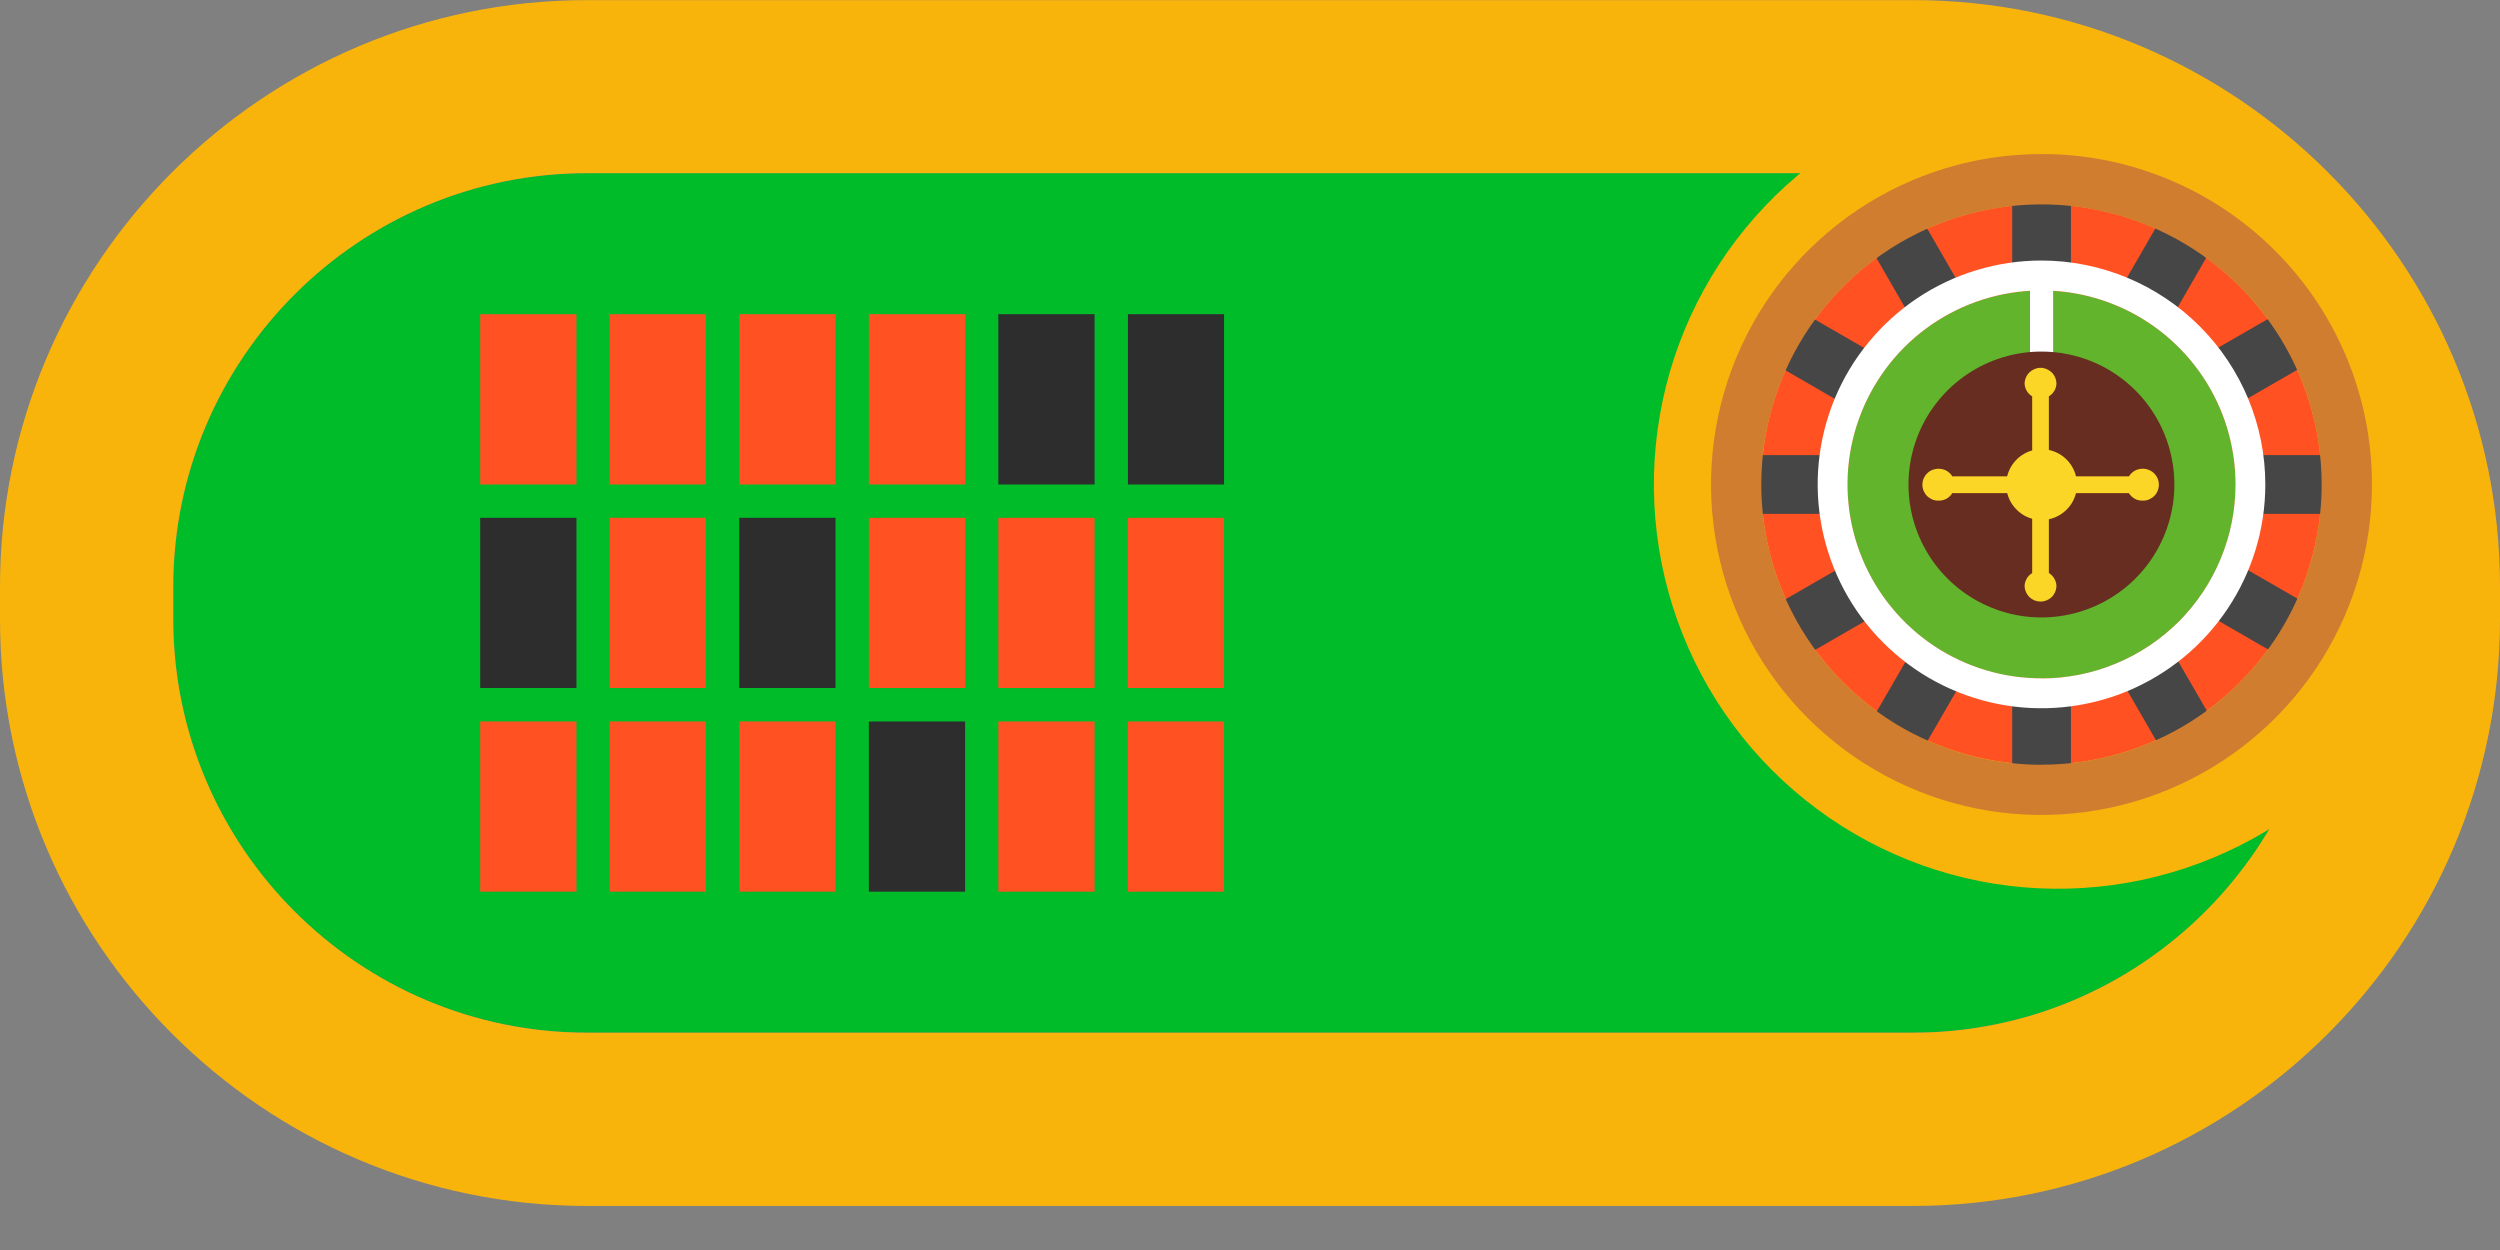 <svg width="24" height="12" viewBox="0 0 24 12" fill="none" xmlns="http://www.w3.org/2000/svg">
<rect x="0" y="0" width="24" height="12" fill="#808080" stroke="none"/>
<g clip-path="url(#clip0_1232_9411)">
<path d="M18.364 1.663H5.635C3.441 1.663 1.663 3.442 1.663 5.636V5.941C1.663 8.135 3.441 9.913 5.635 9.913H18.364C20.558 9.913 22.337 8.135 22.337 5.941V5.636C22.337 3.442 20.558 1.663 18.364 1.663Z" fill="#00BC29"/>
<path d="M18.364 0.001H5.635C2.528 0.001 -0 2.529 -0 5.636V5.942C-0 9.049 2.529 11.577 5.635 11.577H18.364C21.472 11.577 24 9.048 24 5.942V5.634C24 2.528 21.472 0.001 18.364 0.001ZM22.337 5.942C22.337 8.132 20.555 9.914 18.364 9.914H5.635C3.445 9.914 1.663 8.132 1.663 5.942V5.634C1.663 3.444 3.445 1.662 5.635 1.662H18.364C20.555 1.662 22.337 3.444 22.337 5.634V5.942Z" fill="#F9B40C"/>
<path d="M5.534 3.016H4.61V4.651H5.534V3.016Z" fill="#FF5122"/>
<path d="M6.777 3.016H5.854V4.651H6.777V3.016Z" fill="#FF5122"/>
<path d="M8.021 3.016H7.097V4.651H8.021V3.016Z" fill="#FF5122"/>
<path d="M9.265 3.016H8.341V4.651H9.265V3.016Z" fill="#FF5122"/>
<path d="M10.508 3.016H9.584V4.651H10.508V3.016Z" fill="#2D2D2D"/>
<path d="M11.751 3.016H10.828V4.651H11.751V3.016Z" fill="#2D2D2D"/>
<path d="M5.534 4.971H4.61V6.605H5.534V4.971Z" fill="#2D2D2D"/>
<path d="M6.777 4.971H5.854V6.605H6.777V4.971Z" fill="#FF5122"/>
<path d="M8.021 4.971H7.097V6.605H8.021V4.971Z" fill="#2D2D2D"/>
<path d="M9.265 4.971H8.341V6.605H9.265V4.971Z" fill="#FF5122"/>
<path d="M10.508 4.971H9.584V6.605H10.508V4.971Z" fill="#FF5122"/>
<path d="M11.751 4.971H10.828V6.605H11.751V4.971Z" fill="#FF5122"/>
<path d="M5.534 6.926H4.61V8.56H5.534V6.926Z" fill="#FF5122"/>
<path d="M6.777 6.926H5.854V8.56H6.777V6.926Z" fill="#FF5122"/>
<path d="M8.021 6.926H7.097V8.56H8.021V6.926Z" fill="#FF5122"/>
<path d="M9.265 6.926H8.341V8.56H9.265V6.926Z" fill="#2D2D2D"/>
<path d="M10.508 6.926H9.584V8.56H10.508V6.926Z" fill="#FF5122"/>
<path d="M11.751 6.926H10.828V8.56H11.751V6.926Z" fill="#FF5122"/>
<path d="M23.637 4.65C23.638 5.418 23.41 6.168 22.984 6.806C22.558 7.445 21.952 7.942 21.243 8.236C20.534 8.53 19.754 8.607 19.001 8.458C18.248 8.308 17.557 7.939 17.014 7.396C16.471 6.853 16.102 6.162 15.952 5.409C15.802 4.657 15.879 3.876 16.172 3.167C16.466 2.458 16.963 1.852 17.601 1.426C18.239 0.999 18.99 0.771 19.757 0.771C20.786 0.771 21.773 1.18 22.5 1.907C23.228 2.635 23.637 3.621 23.637 4.65Z" fill="#F9B40C"/>
<path d="M19.599 1.961C19.067 1.961 18.546 2.119 18.104 2.414C17.662 2.71 17.317 3.13 17.113 3.621C16.909 4.113 16.856 4.654 16.96 5.176C17.064 5.698 17.32 6.177 17.696 6.553C18.072 6.929 18.552 7.186 19.073 7.289C19.595 7.393 20.136 7.34 20.628 7.136C21.119 6.933 21.539 6.588 21.835 6.146C22.131 5.703 22.288 5.183 22.288 4.651C22.288 4.298 22.219 3.948 22.084 3.622C21.948 3.295 21.75 2.999 21.5 2.749C21.251 2.499 20.954 2.301 20.628 2.166C20.302 2.031 19.952 1.961 19.599 1.961ZM19.599 5.928V3.375C19.934 3.381 20.253 3.517 20.488 3.756C20.724 3.995 20.855 4.316 20.855 4.652C20.855 4.987 20.724 5.308 20.488 5.547C20.253 5.786 19.934 5.923 19.599 5.928Z" fill="#FF5122"/>
<path d="M19.599 3.375V5.927C19.934 5.922 20.253 5.785 20.489 5.547C20.724 5.308 20.856 4.986 20.856 4.651C20.856 4.316 20.724 3.994 20.489 3.755C20.253 3.517 19.934 3.38 19.599 3.375Z" fill="#662D20"/>
<path d="M19.599 2.789C19.23 2.789 18.87 2.898 18.564 3.103C18.258 3.307 18.019 3.598 17.878 3.938C17.737 4.279 17.7 4.653 17.772 5.014C17.844 5.376 18.021 5.707 18.282 5.968C18.542 6.228 18.874 6.406 19.235 6.478C19.596 6.549 19.971 6.513 20.311 6.372C20.651 6.231 20.942 5.992 21.147 5.686C21.352 5.38 21.461 5.019 21.461 4.651C21.461 4.157 21.265 3.684 20.916 3.334C20.566 2.985 20.093 2.789 19.599 2.789Z" fill="#61B42B"/>
<path d="M19.71 2.724H19.488V3.47H19.71V2.724Z" fill="white"/>
<path d="M19.881 1.74H19.317V2.707H19.881V1.74Z" fill="#474646"/>
<path d="M20.81 1.988L20.327 2.825L20.815 3.107L21.298 2.27L20.81 1.988Z" fill="#474646"/>
<path d="M21.984 2.94L21.146 3.423L21.428 3.911L22.266 3.428L21.984 2.94Z" fill="#474646"/>
<path d="M21.544 4.933V4.369H22.51L22.51 4.933H21.544Z" fill="#474646"/>
<path d="M21.424 5.383L21.143 5.871L21.98 6.354L22.262 5.866L21.424 5.383Z" fill="#474646"/>
<path d="M20.818 6.188L20.33 6.47L20.813 7.307L21.302 7.025L20.818 6.188Z" fill="#474646"/>
<path d="M19.881 6.595H19.317V7.562H19.881V6.595Z" fill="#474646"/>
<path d="M18.384 6.195L17.9 7.032L18.388 7.314L18.872 6.477L18.384 6.195Z" fill="#474646"/>
<path d="M17.771 5.389L16.934 5.872L17.215 6.36L18.053 5.877L17.771 5.389Z" fill="#474646"/>
<path d="M17.656 4.369H16.689V4.933H17.656V4.369Z" fill="#474646"/>
<path d="M17.22 2.95L16.938 3.438L17.775 3.922L18.057 3.433L17.22 2.95Z" fill="#474646"/>
<path d="M18.386 1.995L17.898 2.276L18.381 3.114L18.869 2.832L18.386 1.995Z" fill="#474646"/>
<path d="M19.599 3.375C19.346 3.375 19.099 3.45 18.889 3.59C18.679 3.73 18.516 3.929 18.419 4.162C18.322 4.396 18.297 4.652 18.346 4.9C18.395 5.147 18.517 5.375 18.695 5.553C18.874 5.732 19.101 5.853 19.349 5.903C19.596 5.952 19.853 5.927 20.086 5.83C20.319 5.734 20.519 5.57 20.659 5.36C20.799 5.15 20.874 4.904 20.874 4.651C20.874 4.484 20.841 4.318 20.777 4.163C20.713 4.008 20.619 3.867 20.501 3.749C20.382 3.63 20.242 3.536 20.087 3.472C19.932 3.408 19.766 3.375 19.599 3.375Z" fill="#662D20"/>
<path d="M19.939 4.651C19.94 4.718 19.92 4.784 19.883 4.84C19.845 4.896 19.792 4.94 19.73 4.966C19.668 4.992 19.6 4.999 19.534 4.986C19.468 4.973 19.407 4.941 19.36 4.893C19.312 4.846 19.279 4.785 19.266 4.719C19.253 4.653 19.259 4.585 19.285 4.523C19.311 4.461 19.354 4.407 19.41 4.37C19.466 4.332 19.531 4.312 19.599 4.312C19.689 4.312 19.775 4.348 19.839 4.411C19.903 4.475 19.939 4.561 19.939 4.651Z" fill="#FCD626"/>
<path d="M19.742 3.678C19.74 3.638 19.724 3.601 19.695 3.574C19.666 3.547 19.629 3.531 19.589 3.531C19.55 3.531 19.512 3.547 19.483 3.574C19.455 3.601 19.438 3.638 19.436 3.678C19.436 3.704 19.443 3.729 19.456 3.751C19.468 3.773 19.487 3.792 19.509 3.805V4.414H19.669V3.805C19.691 3.792 19.71 3.773 19.722 3.751C19.735 3.729 19.742 3.704 19.742 3.678Z" fill="#FCD626"/>
<path d="M19.742 5.629C19.74 5.668 19.724 5.705 19.695 5.733C19.666 5.76 19.629 5.775 19.589 5.775C19.55 5.775 19.512 5.76 19.483 5.733C19.455 5.705 19.438 5.668 19.436 5.629C19.436 5.603 19.443 5.578 19.456 5.556C19.468 5.533 19.487 5.515 19.509 5.501V4.893H19.669V5.501C19.691 5.515 19.71 5.533 19.722 5.556C19.735 5.578 19.742 5.603 19.742 5.629Z" fill="#FCD626"/>
<path d="M20.565 4.806C20.586 4.807 20.607 4.804 20.626 4.797C20.645 4.789 20.663 4.778 20.678 4.764C20.693 4.75 20.705 4.732 20.713 4.713C20.721 4.694 20.725 4.674 20.725 4.653C20.725 4.633 20.721 4.612 20.713 4.593C20.705 4.574 20.693 4.557 20.678 4.543C20.663 4.528 20.645 4.517 20.626 4.51C20.607 4.503 20.586 4.499 20.565 4.5C20.54 4.501 20.515 4.507 20.492 4.52C20.47 4.533 20.451 4.551 20.438 4.573H19.829V4.734H20.437C20.451 4.756 20.47 4.774 20.492 4.787C20.514 4.8 20.54 4.806 20.565 4.806Z" fill="#FCD626"/>
<path d="M18.615 4.806C18.594 4.807 18.574 4.804 18.554 4.797C18.535 4.789 18.517 4.778 18.502 4.764C18.487 4.75 18.476 4.732 18.467 4.713C18.459 4.694 18.455 4.674 18.455 4.653C18.455 4.633 18.459 4.612 18.467 4.593C18.476 4.574 18.487 4.557 18.502 4.543C18.517 4.528 18.535 4.517 18.554 4.51C18.574 4.503 18.594 4.499 18.615 4.5C18.64 4.501 18.666 4.507 18.688 4.52C18.71 4.533 18.729 4.551 18.742 4.573H19.35V4.734H18.742C18.729 4.756 18.71 4.774 18.688 4.787C18.666 4.799 18.64 4.806 18.615 4.806Z" fill="#FCD626"/>
<path d="M19.599 2.501C19.174 2.501 18.758 2.627 18.405 2.863C18.052 3.1 17.776 3.435 17.613 3.828C17.451 4.22 17.408 4.652 17.491 5.069C17.574 5.486 17.778 5.869 18.079 6.169C18.379 6.47 18.762 6.675 19.179 6.758C19.596 6.841 20.028 6.798 20.421 6.636C20.813 6.473 21.149 6.198 21.385 5.844C21.621 5.491 21.747 5.076 21.747 4.651C21.747 4.081 21.52 3.535 21.117 3.132C20.715 2.729 20.168 2.502 19.599 2.501ZM19.599 6.512C19.23 6.513 18.87 6.403 18.564 6.199C18.258 5.994 18.019 5.703 17.878 5.363C17.737 5.023 17.7 4.648 17.772 4.287C17.844 3.926 18.021 3.594 18.282 3.333C18.542 3.073 18.874 2.896 19.235 2.824C19.596 2.752 19.971 2.789 20.311 2.93C20.652 3.071 20.942 3.31 21.147 3.616C21.352 3.922 21.461 4.282 21.461 4.651C21.461 4.895 21.413 5.137 21.319 5.363C21.226 5.589 21.088 5.795 20.916 5.968C20.743 6.14 20.537 6.278 20.311 6.371C20.085 6.465 19.843 6.513 19.599 6.513V6.512Z" fill="white"/>
<path d="M19.599 1.479C18.971 1.478 18.358 1.664 17.836 2.013C17.314 2.362 16.907 2.857 16.667 3.437C16.427 4.017 16.364 4.654 16.487 5.27C16.609 5.885 16.911 6.451 17.355 6.894C17.799 7.338 18.364 7.64 18.979 7.763C19.595 7.885 20.233 7.822 20.812 7.582C21.392 7.342 21.888 6.935 22.236 6.414C22.585 5.892 22.771 5.279 22.771 4.651C22.771 4.234 22.689 3.822 22.53 3.437C22.37 3.052 22.137 2.702 21.842 2.408C21.547 2.113 21.198 1.879 20.813 1.72C20.428 1.56 20.015 1.478 19.599 1.479ZM19.599 7.342C19.067 7.342 18.547 7.184 18.104 6.889C17.662 6.593 17.317 6.173 17.113 5.682C16.91 5.19 16.856 4.649 16.96 4.127C17.064 3.605 17.32 3.126 17.696 2.75C18.073 2.374 18.552 2.117 19.074 2.014C19.596 1.91 20.136 1.963 20.628 2.167C21.119 2.37 21.54 2.715 21.835 3.158C22.131 3.6 22.288 4.12 22.288 4.652C22.288 5.365 22.005 6.049 21.5 6.553C20.996 7.058 20.312 7.341 19.599 7.341V7.342Z" fill="#D17D30"/>
</g>
<defs>
<clipPath id="clip0_1232_9411">
<rect width="24" height="11.576" fill="white"/>
</clipPath>
</defs>
</svg>
